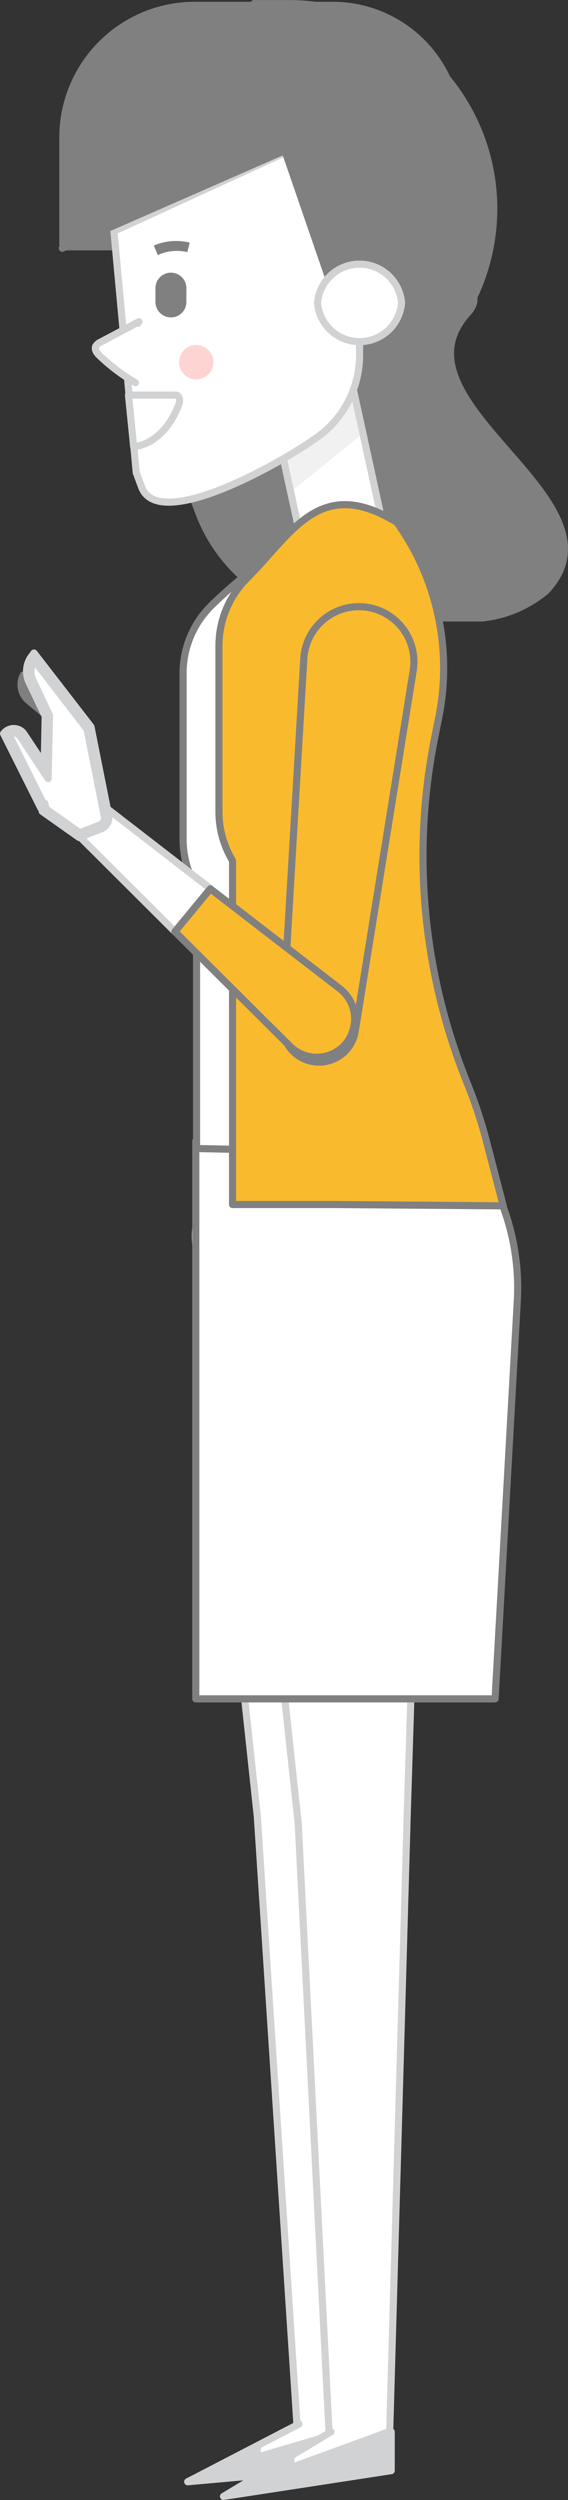 <svg xmlns="http://www.w3.org/2000/svg" viewBox="0 0 59.82 262.97"><rect x="0" y="0" width="59.82" height="262.97" fill="#333333" stroke="none"/><defs><style>.cls-1,.cls-3{fill:#fff;}.cls-1,.cls-2{stroke:#d1d2d3;}.cls-1,.cls-2,.cls-3,.cls-4,.cls-8{stroke-linecap:round;stroke-linejoin:round;stroke-width:0.75px;}.cls-2,.cls-6{fill:#d1d2d3;}.cls-3,.cls-4,.cls-8{stroke:#808081;}.cls-4,.cls-7{fill:#808081;}.cls-5{opacity:0.31;}.cls-8{fill:#faba2e;}.cls-9{fill:#fc8883;opacity:0.36;}</style></defs><g id="Layer_2" data-name="Layer 2"><g id="Layer_1-2" data-name="Layer 1"><path class="cls-1" d="M22.28,124.91a8.52,8.52,0,0,0-1.66,6l6.76,62.75a5.57,5.57,0,0,0,5.78,5h0a5.57,5.57,0,0,0,5.33-5.4l2-64a5.55,5.55,0,0,0-1.62-4.1l-2.62-2.62a8.34,8.34,0,0,0-12,.2l-2,2.08Z"/><polyline class="cls-1" points="27.11 191.21 31.32 255.73 37.66 255.73 38.34 192.12 37.27 190.53"/><polygon class="cls-2" points="37.57 255.37 26.99 258.49 27.15 257.23 31.49 254.98 19.77 261.05 37.56 259.45 37.82 255.38 37.57 255.37"/><polyline class="cls-1" points="31.49 254.98 27.15 257.23 26.99 258.49 37.57 255.37"/><path class="cls-1" d="M26.58,125.59a8.5,8.5,0,0,0-1.66,6l6.76,62.76a5.57,5.57,0,0,0,5.78,5h0a5.57,5.57,0,0,0,5.33-5.4l2-64a5.55,5.55,0,0,0-1.62-4.1l-2.62-2.62a8.34,8.34,0,0,0-12,.19l-2,2.09Z"/><polyline class="cls-1" points="31.41 191.87 34.68 256.38 41.02 256.47 42.85 192.16"/><path class="cls-3" d="M20.62,120l11.46.29,17.32-.44,2.08,3.78a24.52,24.52,0,0,1,3,13.2l-2.34,41.87H20.62Z"/><path class="cls-4" d="M18.09,45.79A5,5,0,0,1,17.76,44a23.51,23.51,0,0,1,1.82-4.28c.69-1.65-1.72-9.39.52-9.39H48.49c1.55,0,1.86,1.38.81,2.53-8.83,9.61,17.25,19.68,8.21,29.29A12.51,12.51,0,0,1,50.79,65q-7,0-13.93,0A17,17,0,0,1,21.07,54.28C20,51.48,18.93,48.66,18.09,45.79Z"/><path class="cls-4" d="M26.75.38h3.62A21.58,21.58,0,0,1,52,22h0A21.58,21.58,0,0,1,30.37,43.54H26.29Z"/><path class="cls-4" d="M6.62.6H47.95a.36.36,0,0,1,.36.36V12.05A13.9,13.9,0,0,1,34.41,26H19.9A13.27,13.27,0,0,1,6.62,12.68V.6A0,0,0,0,1,6.62.6Z" transform="translate(54.93 26.56) rotate(-180)"/><path class="cls-1" d="M26.9,34.81l3.71,16.93,2.94,13.48c.18.83,1,1.25,1.58.81l4.74-3.66A4.87,4.87,0,0,0,40.93,58L38.22,45.58,35.46,32.94Z"/><g class="cls-5"><path class="cls-6" d="M26.9,34.81l3.71,16.93c2.65-2.12,5.39-4.34,7.61-6.16L35.46,32.94Z"/></g><path class="cls-1" d="M12,24.32l2.35,25.4.56,1.5c1.92,5.22,17-3.84,19.27-5.83a10.65,10.65,0,0,0,3.69-8V23.78l-5.74-8.69Z"/><path class="cls-1" d="M14.52,34l.12-.16L10.57,36a1.09,1.09,0,0,0-.49.43c-.15.36.15.74.43,1a19.9,19.9,0,0,0,3.75,2.82"/><path class="cls-4" d="M6.56,26.11,30,15.84l4.82,14a3.61,3.61,0,0,0,4.8,2.89h0a3.62,3.62,0,0,0,2.37-3.51l-.52-14.44L38.71,7.54,30.26,4.83,18.18,8.45l-6,9.66Z"/><path class="cls-1" d="M14.08,47c2.11-.26,3.89-2.05,4.79-4.56.14-.39-.05-.88-.34-.88h-5Z"/><path class="cls-7" d="M18,33.39h0a1.63,1.63,0,0,0,1.63-1.63V30.31A1.63,1.63,0,0,0,18,28.68h0a1.64,1.64,0,0,0-1.63,1.63v1.45A1.64,1.64,0,0,0,18,33.39Z"/><path class="cls-7" d="M19.73,26.52l.25-1a6,6,0,0,0-3.78.31l.42,1A4.81,4.81,0,0,1,19.73,26.52Z"/><path class="cls-3" d="M22.25,63.71c1.82-1.83,8.87-8,11.64-8,5.54,0,6,2.73,6,8.27l-.45,24.22A10,10,0,0,1,38,93.39v27.79l-17.3-.37V93.39a10,10,0,0,1-1.42-5.14V70.82A10,10,0,0,1,22.25,63.71Z"/><path class="cls-8" d="M26,60.84c4.59-4.58,7.43-10.37,14.78-6.47l1,.55A26.33,26.33,0,0,1,46.2,75.5l-.36,1.8a63.6,63.6,0,0,0,3.27,36.4,50.92,50.92,0,0,1,2,5.89L53,126.84l-17.83-.14H24.49V90.53a9.94,9.94,0,0,1-1.43-5.15V68A10,10,0,0,1,26,60.84Z"/><path class="cls-1" d="M33.44,31.86a4.44,4.44,0,0,0,8.85,0,4.44,4.44,0,0,0-8.85,0Z"/><path class="cls-9" d="M18.86,38.1a1.81,1.81,0,1,0,1.81-1.81A1.82,1.82,0,0,0,18.86,38.1Z"/><polygon class="cls-2" points="40.95 255.8 30.59 259.58 30.67 258.32 34.86 255.8 23.54 262.59 41.2 259.88 41.2 255.8 40.95 255.8"/><polyline class="cls-1" points="34.86 255.8 30.67 258.32 30.59 259.58 40.95 255.8"/><path class="cls-8" d="M32,69.22l-2.26,38.42a3.87,3.87,0,0,0,2.79,3.93h0a3.86,3.86,0,0,0,4.88-3.09l6.11-37.95A5.8,5.8,0,0,0,39.25,64h0A5.81,5.81,0,0,0,32,69.22Z"/><path class="cls-1" d="M9.58,83.75a2,2,0,0,0-2.72.35,2.06,2.06,0,0,0-.3.54,2,2,0,0,0,.46,2L18.42,98l3.73-4.54Z"/><path class="cls-8" d="M36.63,109.51a4.15,4.15,0,0,0,.49-1A4,4,0,0,0,35.79,104L22.15,93.49,18.42,98l12.07,12A4,4,0,0,0,36.63,109.51Z"/><path class="cls-4" d="M6.11,76.27,3,73.69A2.2,2.2,0,0,1,2.46,71h0l5,4.33Z"/><path class="cls-1" d="M.65,77.21h0l3.78,7.55.12,0,.11.47,3.71,2.62L10.59,87a1,1,0,0,0,.63-1.16L9.37,76.55,3.59,69.08l-.1.13a2.39,2.39,0,0,0-.23,2.44L5,75.29l-.11,5.87L2.33,77.35A1.07,1.07,0,0,0,.65,77.21Z"/><path class="cls-1" d="M3.58,68.69l6,7.76,1.86,9.32a1.26,1.26,0,0,1-.78,1.41l-2.33.91L4.45,85.35,4.37,85H4.3L.38,77.17l.1-.12a1.32,1.32,0,0,1,1.06-.41,1.27,1.27,0,0,1,1,.58l2.12,3.19.1-5.07L3.05,71.75a2.64,2.64,0,0,1,.25-2.68Zm5.58,8L3.59,69.47a2.17,2.17,0,0,0-.12,2.08l1.74,3.69L5.07,81.9,2.14,77.47a.87.87,0,0,0-.63-.37.82.82,0,0,0-.57.16L4.56,84.5l.16,0,.14.6,3.54,2.5,2.1-.82a.78.78,0,0,0,.49-.89Z"/></g></g></svg>